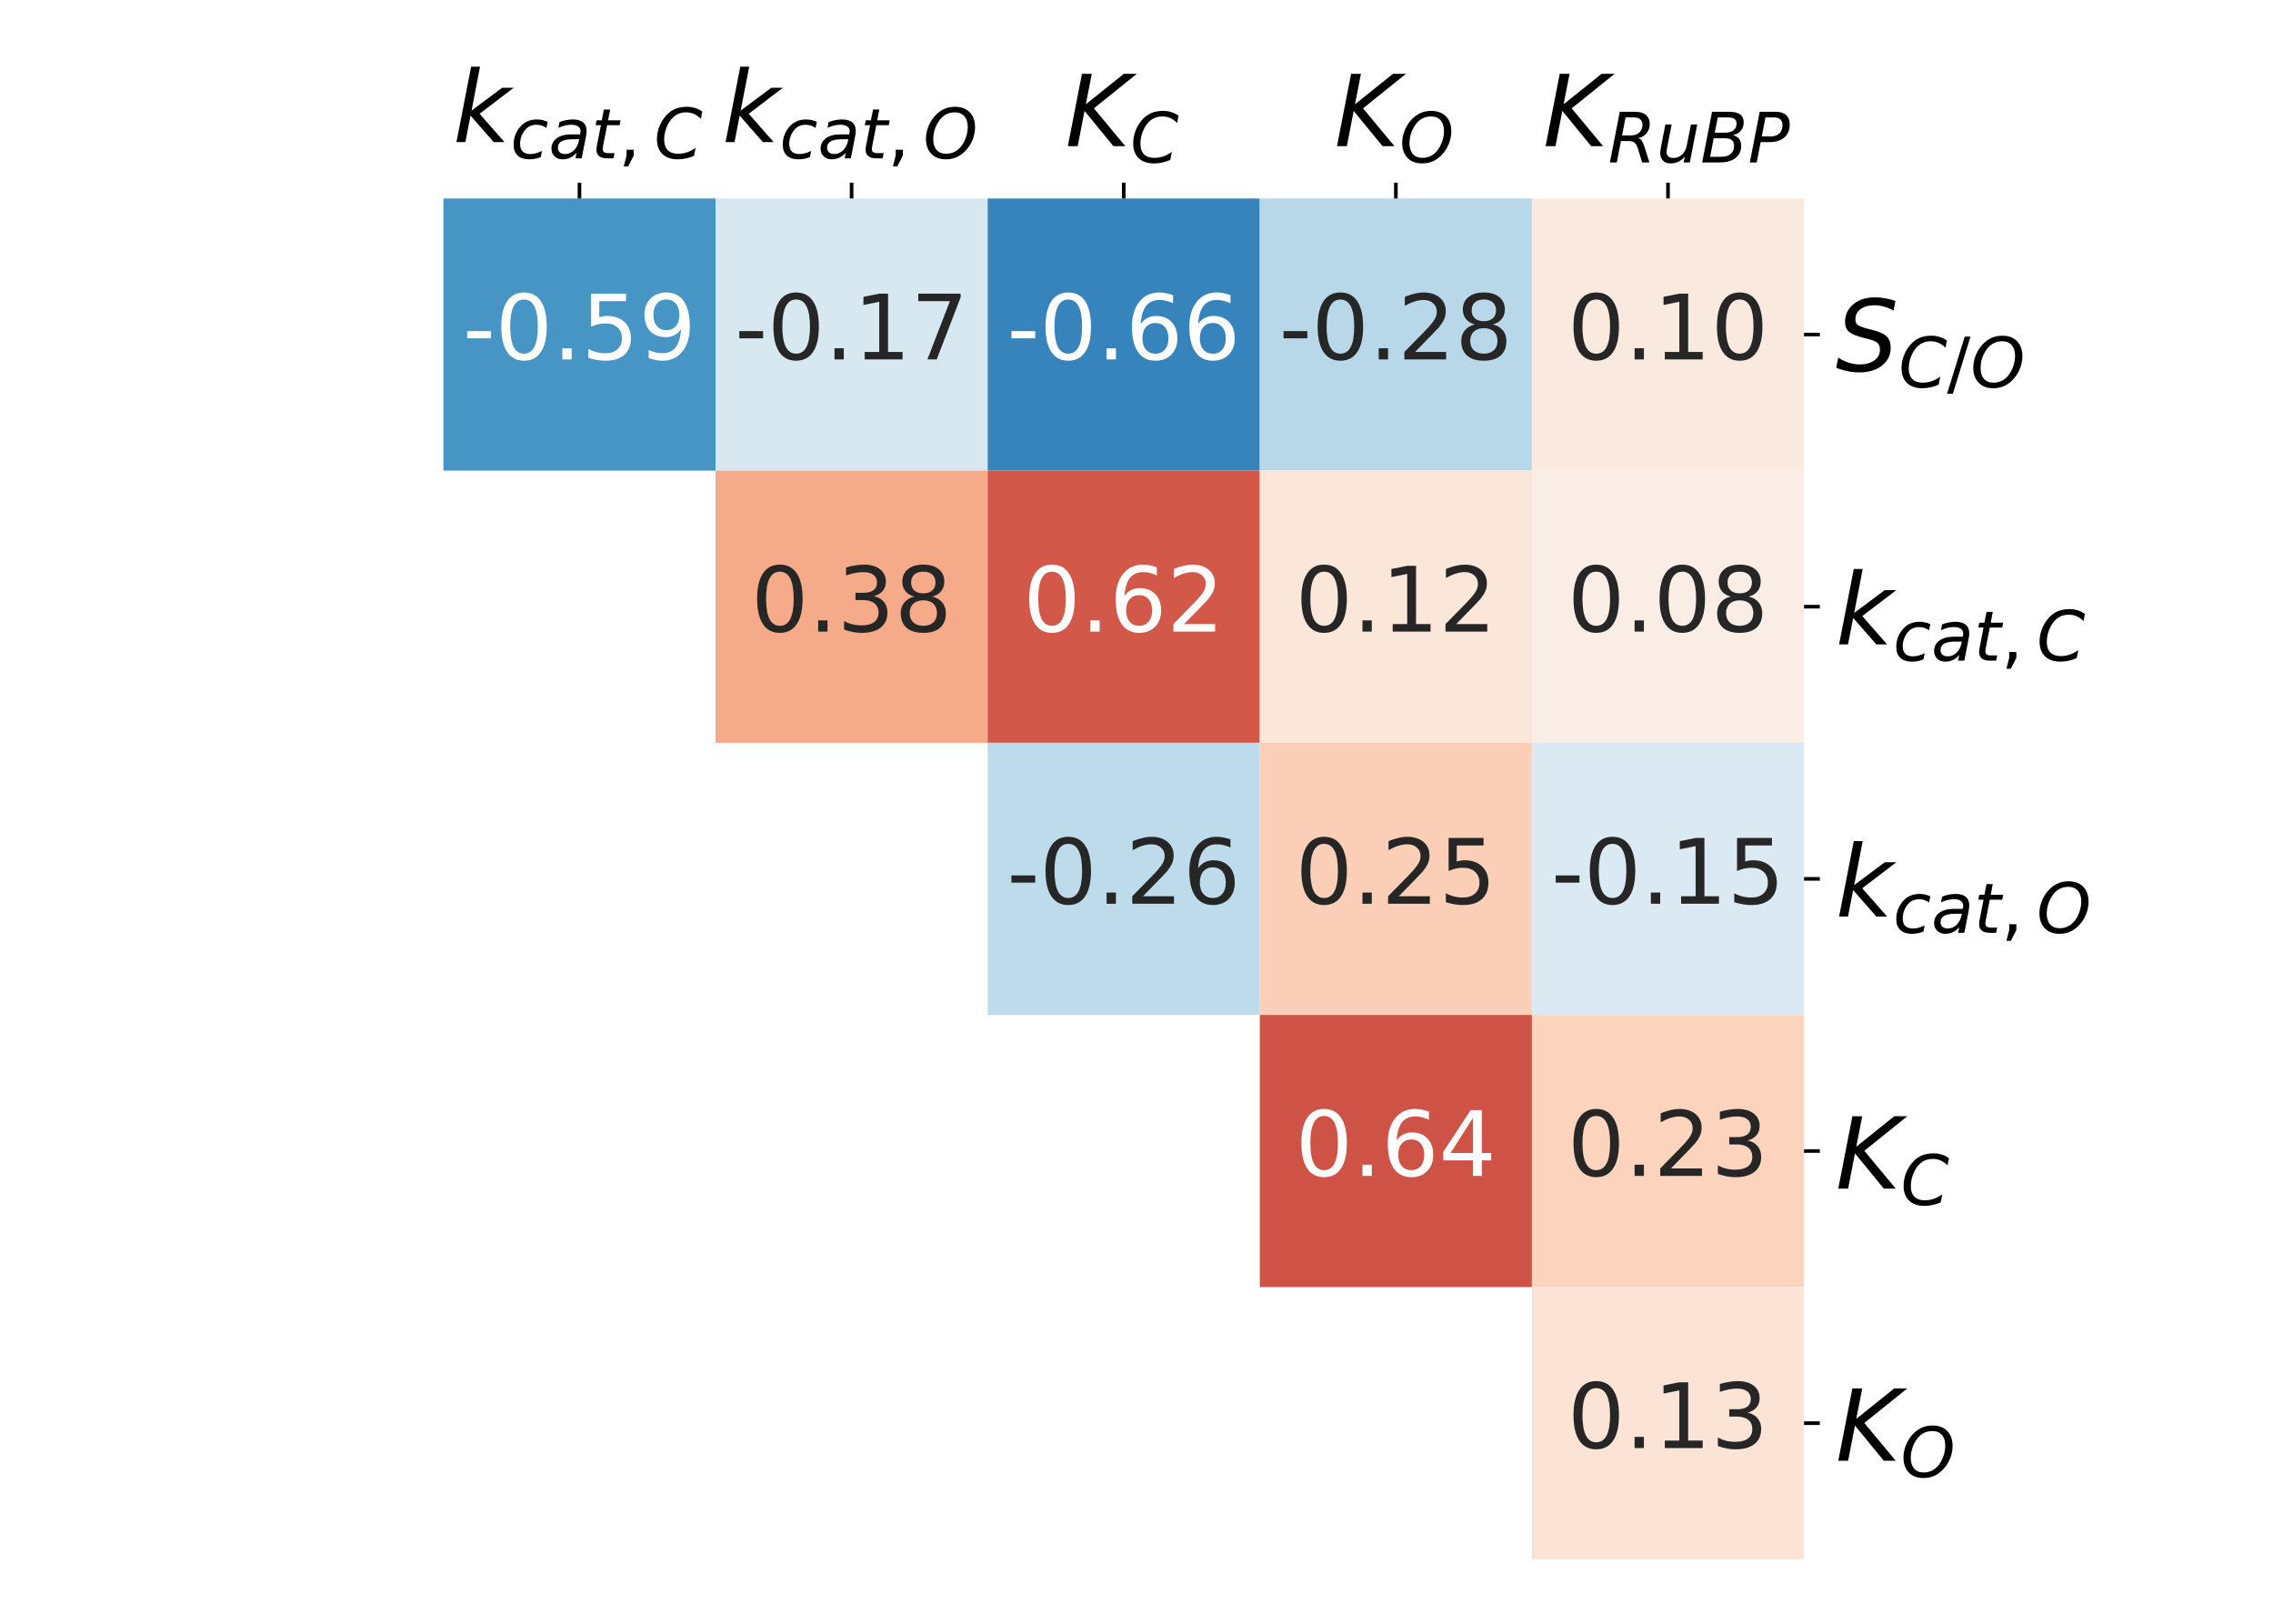 <?xml version="1.0" encoding="utf-8" standalone="no"?>
<!DOCTYPE svg PUBLIC "-//W3C//DTD SVG 1.1//EN"
  "http://www.w3.org/Graphics/SVG/1.1/DTD/svg11.dtd">
<!-- Created with matplotlib (http://matplotlib.org/) -->
<svg height="360pt" version="1.1" viewBox="0 0 504 360" width="504pt" xmlns="http://www.w3.org/2000/svg" xmlns:xlink="http://www.w3.org/1999/xlink">
 <defs>
  <style type="text/css">
*{stroke-linecap:butt;stroke-linejoin:round;}
  </style>
 </defs>
 <g id="figure_1">
  <g id="patch_1">
   <path d="M 0 360 
L 504 360 
L 504 0 
L 0 0 
z
" style="fill:#ffffff;"/>
  </g>
  <g id="axes_1">
   <g id="patch_2">
    <path d="M 98.319 345.7 
L 400.019 345.7 
L 400.019 44 
L 98.319 44 
z
" style="fill:#ffffff;"/>
   </g>
   <g id="QuadMesh_1">
    <path clip-path="url(#pfd638d1e6e)" d="M 98.319 44 
L 158.659 44 
L 158.659 104.34 
L 98.319 104.34 
L 98.319 44 
" style="fill:#4695c4;"/>
    <path clip-path="url(#pfd638d1e6e)" d="M 158.659 44 
L 218.999 44 
L 218.999 104.34 
L 158.659 104.34 
L 158.659 44 
" style="fill:#d7e8f1;"/>
    <path clip-path="url(#pfd638d1e6e)" d="M 218.999 44 
L 279.339 44 
L 279.339 104.34 
L 218.999 104.34 
L 218.999 44 
" style="fill:#3783bb;"/>
    <path clip-path="url(#pfd638d1e6e)" d="M 279.339 44 
L 339.679 44 
L 339.679 104.34 
L 279.339 104.34 
L 279.339 44 
" style="fill:#b8d8e9;"/>
    <path clip-path="url(#pfd638d1e6e)" d="M 339.679 44 
L 400.019 44 
L 400.019 104.34 
L 339.679 104.34 
L 339.679 44 
" style="fill:#fae9df;"/>
    <path clip-path="url(#pfd638d1e6e)" d="M 98.319 104.34 
L 158.659 104.34 
L 158.659 164.68 
L 98.319 164.68 
L 98.319 104.34 
" style="fill:none;"/>
    <path clip-path="url(#pfd638d1e6e)" d="M 158.659 104.34 
L 218.999 104.34 
L 218.999 164.68 
L 158.659 164.68 
L 158.659 104.34 
" style="fill:#f5aa89;"/>
    <path clip-path="url(#pfd638d1e6e)" d="M 218.999 104.34 
L 279.339 104.34 
L 279.339 164.68 
L 218.999 164.68 
L 218.999 104.34 
" style="fill:#d25849;"/>
    <path clip-path="url(#pfd638d1e6e)" d="M 279.339 104.34 
L 339.679 104.34 
L 339.679 164.68 
L 279.339 164.68 
L 279.339 104.34 
" style="fill:#fbe6da;"/>
    <path clip-path="url(#pfd638d1e6e)" d="M 339.679 104.34 
L 400.019 104.34 
L 400.019 164.68 
L 339.679 164.68 
L 339.679 104.34 
" style="fill:#f9ede5;"/>
    <path clip-path="url(#pfd638d1e6e)" d="M 98.319 164.68 
L 158.659 164.68 
L 158.659 225.02 
L 98.319 225.02 
L 98.319 164.68 
" style="fill:none;"/>
    <path clip-path="url(#pfd638d1e6e)" d="M 158.659 164.68 
L 218.999 164.68 
L 218.999 225.02 
L 158.659 225.02 
L 158.659 164.68 
" style="fill:none;"/>
    <path clip-path="url(#pfd638d1e6e)" d="M 218.999 164.68 
L 279.339 164.68 
L 279.339 225.02 
L 218.999 225.02 
L 218.999 164.68 
" style="fill:#bddbea;"/>
    <path clip-path="url(#pfd638d1e6e)" d="M 279.339 164.68 
L 339.679 164.68 
L 339.679 225.02 
L 279.339 225.02 
L 279.339 164.68 
" style="fill:#fbceb7;"/>
    <path clip-path="url(#pfd638d1e6e)" d="M 339.679 164.68 
L 400.019 164.68 
L 400.019 225.02 
L 339.679 225.02 
L 339.679 164.68 
" style="fill:#dae9f2;"/>
    <path clip-path="url(#pfd638d1e6e)" d="M 98.319 225.02 
L 158.659 225.02 
L 158.659 285.36 
L 98.319 285.36 
L 98.319 225.02 
" style="fill:none;"/>
    <path clip-path="url(#pfd638d1e6e)" d="M 158.659 225.02 
L 218.999 225.02 
L 218.999 285.36 
L 158.659 285.36 
L 158.659 225.02 
" style="fill:none;"/>
    <path clip-path="url(#pfd638d1e6e)" d="M 218.999 225.02 
L 279.339 225.02 
L 279.339 285.36 
L 218.999 285.36 
L 218.999 225.02 
" style="fill:none;"/>
    <path clip-path="url(#pfd638d1e6e)" d="M 279.339 225.02 
L 339.679 225.02 
L 339.679 285.36 
L 279.339 285.36 
L 279.339 225.02 
" style="fill:#cf5246;"/>
    <path clip-path="url(#pfd638d1e6e)" d="M 339.679 225.02 
L 400.019 225.02 
L 400.019 285.36 
L 339.679 285.36 
L 339.679 225.02 
" style="fill:#fcd3bc;"/>
    <path clip-path="url(#pfd638d1e6e)" d="M 98.319 285.36 
L 158.659 285.36 
L 158.659 345.7 
L 98.319 345.7 
L 98.319 285.36 
" style="fill:none;"/>
    <path clip-path="url(#pfd638d1e6e)" d="M 158.659 285.36 
L 218.999 285.36 
L 218.999 345.7 
L 158.659 345.7 
L 158.659 285.36 
" style="fill:none;"/>
    <path clip-path="url(#pfd638d1e6e)" d="M 218.999 285.36 
L 279.339 285.36 
L 279.339 345.7 
L 218.999 345.7 
L 218.999 285.36 
" style="fill:none;"/>
    <path clip-path="url(#pfd638d1e6e)" d="M 279.339 285.36 
L 339.679 285.36 
L 339.679 345.7 
L 279.339 345.7 
L 279.339 285.36 
" style="fill:none;"/>
    <path clip-path="url(#pfd638d1e6e)" d="M 339.679 285.36 
L 400.019 285.36 
L 400.019 345.7 
L 339.679 345.7 
L 339.679 285.36 
" style="fill:#fbe4d6;"/>
   </g>
   <g id="matplotlib.axis_1">
    <g id="xtick_1">
     <g id="line2d_1">
      <defs>
       <path d="M 0 0 
L 0 -3.5 
" id="m52f8e747b7" style="stroke:#000000;stroke-width:0.8;"/>
      </defs>
      <g>
       <use style="stroke:#000000;stroke-width:0.8;" x="128.489" xlink:href="#m52f8e747b7" y="44"/>
      </g>
     </g>
     <g id="text_1">
      <!-- $k_{cat,C}$ -->
      <defs>
       <path d="M 18.312 75.984 
L 27.297 75.984 
L 18.703 31.688 
L 49.516 54.688 
L 61.188 54.688 
L 26.812 28.516 
L 51.906 0 
L 41.016 0 
L 17.672 26.703 
L 12.5 0 
L 3.516 0 
z
" id="DejaVuSans-Oblique-6b"/>
       <path d="M 53.609 52.594 
L 51.812 43.703 
Q 48.578 46.047 44.938 47.219 
Q 41.312 48.391 37.406 48.391 
Q 33.109 48.391 29.219 46.875 
Q 25.344 45.359 22.703 42.578 
Q 18.5 38.328 16.203 32.609 
Q 13.922 26.906 13.922 20.797 
Q 13.922 13.422 17.609 9.812 
Q 21.297 6.203 28.812 6.203 
Q 32.516 6.203 36.688 7.328 
Q 40.875 8.453 45.406 10.688 
L 43.703 1.812 
Q 39.797 0.203 35.672 -0.609 
Q 31.547 -1.422 27.203 -1.422 
Q 16.312 -1.422 10.453 4.016 
Q 4.594 9.469 4.594 19.578 
Q 4.594 28.078 7.641 35.234 
Q 10.688 42.391 16.703 48.094 
Q 20.797 52 26.312 54 
Q 31.844 56 38.375 56 
Q 42.188 56 45.938 55.141 
Q 49.703 54.297 53.609 52.594 
z
" id="DejaVuSans-Oblique-63"/>
       <path d="M 53.719 31.203 
L 47.609 0 
L 38.625 0 
L 40.281 8.297 
Q 36.328 3.422 31.266 1 
Q 26.219 -1.422 20.016 -1.422 
Q 13.031 -1.422 8.562 2.844 
Q 4.109 7.125 4.109 13.812 
Q 4.109 23.391 11.75 28.953 
Q 19.391 34.516 32.812 34.516 
L 45.312 34.516 
L 45.797 36.922 
Q 45.906 37.312 45.953 37.766 
Q 46 38.234 46 39.203 
Q 46 43.562 42.453 45.969 
Q 38.922 48.391 32.516 48.391 
Q 28.125 48.391 23.5 47.266 
Q 18.891 46.141 14.016 43.891 
L 15.578 52.203 
Q 20.656 54.109 25.516 55.047 
Q 30.375 56 34.906 56 
Q 44.578 56 49.625 51.797 
Q 54.688 47.609 54.688 39.594 
Q 54.688 37.984 54.438 35.812 
Q 54.203 33.641 53.719 31.203 
z
M 44 27.484 
L 35.016 27.484 
Q 23.969 27.484 18.672 24.531 
Q 13.375 21.578 13.375 15.375 
Q 13.375 11.078 16.078 8.641 
Q 18.797 6.203 23.578 6.203 
Q 30.906 6.203 36.375 11.453 
Q 41.844 16.703 43.609 25.484 
z
" id="DejaVuSans-Oblique-61"/>
       <path d="M 42.281 54.688 
L 40.922 47.703 
L 23 47.703 
L 17.188 18.016 
Q 16.891 16.359 16.75 15.234 
Q 16.609 14.109 16.609 13.484 
Q 16.609 10.359 18.484 8.938 
Q 20.359 7.516 24.516 7.516 
L 33.594 7.516 
L 32.078 0 
L 23.484 0 
Q 15.484 0 11.547 3.125 
Q 7.625 6.25 7.625 12.594 
Q 7.625 13.719 7.766 15.062 
Q 7.906 16.406 8.203 18.016 
L 14.016 47.703 
L 6.391 47.703 
L 7.812 54.688 
L 15.281 54.688 
L 18.312 70.219 
L 27.297 70.219 
L 24.312 54.688 
z
" id="DejaVuSans-Oblique-74"/>
       <path d="M 11.719 12.406 
L 22.016 12.406 
L 22.016 4 
L 14.016 -11.625 
L 7.719 -11.625 
L 11.719 4 
z
" id="DejaVuSans-2c"/>
       <path d="M 69.484 67.281 
L 67.484 56.891 
Q 62.797 61.625 57.547 63.922 
Q 52.297 66.219 46.188 66.219 
Q 37.844 66.219 31.516 62.203 
Q 25.203 58.203 20.609 50 
Q 17.672 44.734 16.125 38.844 
Q 14.594 32.953 14.594 27 
Q 14.594 17.047 19.75 11.812 
Q 24.906 6.594 34.719 6.594 
Q 41.5 6.594 47.75 8.766 
Q 54 10.938 59.906 15.281 
L 57.625 3.609 
Q 51.812 1.125 45.875 -0.141 
Q 39.938 -1.422 33.984 -1.422 
Q 19.969 -1.422 12.078 6.188 
Q 4.203 13.812 4.203 27.391 
Q 4.203 36.078 7.203 44.469 
Q 10.203 52.875 15.828 59.812 
Q 21.781 67.188 29.422 70.703 
Q 37.062 74.219 47.219 74.219 
Q 53.469 74.219 59.062 72.484 
Q 64.656 70.75 69.484 67.281 
z
" id="DejaVuSans-Oblique-43"/>
      </defs>
      <g transform="translate(100.439 31.5)scale(0.22 -0.22)">
       <use transform="translate(0 0.016)" xlink:href="#DejaVuSans-Oblique-6b"/>
       <use transform="translate(57.91 -16.391)scale(0.7)" xlink:href="#DejaVuSans-Oblique-63"/>
       <use transform="translate(96.396 -16.391)scale(0.7)" xlink:href="#DejaVuSans-Oblique-61"/>
       <use transform="translate(139.292 -16.391)scale(0.7)" xlink:href="#DejaVuSans-Oblique-74"/>
       <use transform="translate(166.738 -16.391)scale(0.7)" xlink:href="#DejaVuSans-2c"/>
       <use transform="translate(202.627 -16.391)scale(0.7)" xlink:href="#DejaVuSans-Oblique-43"/>
      </g>
     </g>
    </g>
    <g id="xtick_2">
     <g id="line2d_2">
      <g>
       <use style="stroke:#000000;stroke-width:0.8;" x="188.829" xlink:href="#m52f8e747b7" y="44"/>
      </g>
     </g>
     <g id="text_2">
      <!-- $k_{cat,O}$ -->
      <defs>
       <path d="M 45.609 66.219 
Q 37.5 66.219 31.297 62.281 
Q 25.094 58.344 20.516 50.297 
Q 17.578 45.172 16.031 39.406 
Q 14.5 33.641 14.5 27.781 
Q 14.5 17.625 19.359 12.109 
Q 24.219 6.594 33.109 6.594 
Q 41.109 6.594 47.375 10.562 
Q 53.656 14.547 58.109 22.406 
Q 61.078 27.688 62.641 33.469 
Q 64.203 39.266 64.203 45.016 
Q 64.203 55.125 59.312 60.672 
Q 54.438 66.219 45.609 66.219 
z
M 32.812 -1.422 
Q 19.391 -1.422 11.688 6.531 
Q 4 14.5 4 28.328 
Q 4 36.234 7 44.484 
Q 10.016 52.734 15.281 59.188 
Q 21.484 66.75 29.094 70.484 
Q 36.719 74.219 45.906 74.219 
Q 59.281 74.219 66.984 66.328 
Q 74.703 58.453 74.703 44.828 
Q 74.703 36.422 71.766 28.312 
Q 68.844 20.219 63.375 13.625 
Q 57.125 6 49.578 2.281 
Q 42.047 -1.422 32.812 -1.422 
z
" id="DejaVuSans-Oblique-4f"/>
      </defs>
      <g transform="translate(160.119 31.5)scale(0.22 -0.22)">
       <use transform="translate(0 0.016)" xlink:href="#DejaVuSans-Oblique-6b"/>
       <use transform="translate(57.91 -16.391)scale(0.7)" xlink:href="#DejaVuSans-Oblique-63"/>
       <use transform="translate(96.396 -16.391)scale(0.7)" xlink:href="#DejaVuSans-Oblique-61"/>
       <use transform="translate(139.292 -16.391)scale(0.7)" xlink:href="#DejaVuSans-Oblique-74"/>
       <use transform="translate(166.738 -16.391)scale(0.7)" xlink:href="#DejaVuSans-2c"/>
       <use transform="translate(202.627 -16.391)scale(0.7)" xlink:href="#DejaVuSans-Oblique-4f"/>
      </g>
     </g>
    </g>
    <g id="xtick_3">
     <g id="line2d_3">
      <g>
       <use style="stroke:#000000;stroke-width:0.8;" x="249.169" xlink:href="#m52f8e747b7" y="44"/>
      </g>
     </g>
     <g id="text_3">
      <!-- $K_C$ -->
      <defs>
       <path d="M 16.891 72.906 
L 26.812 72.906 
L 20.797 42.188 
L 59.078 72.906 
L 72.219 72.906 
L 28.906 38.094 
L 60.594 0 
L 48.578 0 
L 19.484 35.5 
L 12.594 0 
L 2.688 0 
z
" id="DejaVuSans-Oblique-4b"/>
      </defs>
      <g transform="translate(236.189 32.425)scale(0.22 -0.22)">
       <use transform="translate(0 0.094)" xlink:href="#DejaVuSans-Oblique-4b"/>
       <use transform="translate(65.576 -16.312)scale(0.7)" xlink:href="#DejaVuSans-Oblique-43"/>
      </g>
     </g>
    </g>
    <g id="xtick_4">
     <g id="line2d_4">
      <g>
       <use style="stroke:#000000;stroke-width:0.8;" x="309.509" xlink:href="#m52f8e747b7" y="44"/>
      </g>
     </g>
     <g id="text_4">
      <!-- $K_O$ -->
      <g transform="translate(295.869 32.425)scale(0.22 -0.22)">
       <use transform="translate(0 0.094)" xlink:href="#DejaVuSans-Oblique-4b"/>
       <use transform="translate(65.576 -16.312)scale(0.7)" xlink:href="#DejaVuSans-Oblique-4f"/>
      </g>
     </g>
    </g>
    <g id="xtick_5">
     <g id="line2d_5">
      <g>
       <use style="stroke:#000000;stroke-width:0.8;" x="369.849" xlink:href="#m52f8e747b7" y="44"/>
      </g>
     </g>
     <g id="text_5">
      <!-- $K_{RuBP}$ -->
      <defs>
       <path d="M 25.203 64.797 
L 20.219 38.922 
L 32.906 38.922 
Q 40.375 38.922 44.984 43.047 
Q 49.609 47.172 49.609 53.812 
Q 49.609 59.125 46.5 61.953 
Q 43.406 64.797 37.594 64.797 
z
M 43.312 35.016 
Q 46.438 34.281 48.516 31.391 
Q 50.594 28.516 53.328 19.922 
L 59.516 0 
L 49.125 0 
L 43.406 18.703 
Q 41.219 25.922 38.328 28.359 
Q 35.453 30.812 29.5 30.812 
L 18.609 30.812 
L 12.594 0 
L 2.688 0 
L 16.891 72.906 
L 39.109 72.906 
Q 49.219 72.906 54.609 68.328 
Q 60.016 63.766 60.016 55.172 
Q 60.016 47.562 55.422 41.984 
Q 50.828 36.422 43.312 35.016 
z
" id="DejaVuSans-Oblique-52"/>
       <path d="M 6.688 21.688 
L 13.094 54.688 
L 22.125 54.688 
L 15.719 22.016 
Q 15.234 19.625 15.016 17.922 
Q 14.797 16.219 14.797 15.094 
Q 14.797 10.938 17.328 8.656 
Q 19.875 6.391 24.516 6.391 
Q 31.734 6.391 37 11.266 
Q 42.281 16.156 43.891 24.422 
L 49.906 54.688 
L 58.891 54.688 
L 48.297 0 
L 39.312 0 
L 41.109 8.594 
Q 37.312 3.812 32.062 1.188 
Q 26.812 -1.422 20.906 -1.422 
Q 13.719 -1.422 9.719 2.516 
Q 5.719 6.453 5.719 13.484 
Q 5.719 14.938 5.953 17.141 
Q 6.203 19.344 6.688 21.688 
z
" id="DejaVuSans-Oblique-75"/>
       <path d="M 16.891 72.906 
L 42.094 72.906 
Q 52.344 72.906 57.422 69.094 
Q 62.5 65.281 62.5 57.625 
Q 62.5 50.594 58.125 45.484 
Q 53.766 40.375 46.688 39.312 
Q 52.734 37.938 55.766 34.078 
Q 58.797 30.219 58.797 23.781 
Q 58.797 12.797 50.656 6.391 
Q 42.531 0 28.422 0 
L 2.688 0 
z
M 19.281 34.812 
L 14.109 8.109 
L 29.984 8.109 
Q 38.922 8.109 43.75 12.203 
Q 48.578 16.312 48.578 23.781 
Q 48.578 29.547 45.375 32.172 
Q 42.188 34.812 35.109 34.812 
z
M 25.094 64.797 
L 20.797 42.828 
L 35.5 42.828 
Q 43.359 42.828 47.781 46.234 
Q 52.203 49.656 52.203 55.719 
Q 52.203 60.453 49.219 62.625 
Q 46.234 64.797 39.703 64.797 
z
" id="DejaVuSans-Oblique-42"/>
       <path d="M 16.891 72.906 
L 39.703 72.906 
Q 49.656 72.906 54.875 68.266 
Q 60.109 63.625 60.109 54.688 
Q 60.109 42.672 52.391 35.984 
Q 44.672 29.297 30.719 29.297 
L 18.312 29.297 
L 12.594 0 
L 2.688 0 
z
M 25.203 64.797 
L 19.922 37.406 
L 32.328 37.406 
Q 40.719 37.406 45.203 41.703 
Q 49.703 46 49.703 54 
Q 49.703 59.125 46.656 61.953 
Q 43.609 64.797 38.094 64.797 
z
" id="DejaVuSans-Oblique-50"/>
      </defs>
      <g transform="translate(342.129 32.425)scale(0.22 -0.22)">
       <use transform="translate(0 0.094)" xlink:href="#DejaVuSans-Oblique-4b"/>
       <use transform="translate(65.576 -16.312)scale(0.7)" xlink:href="#DejaVuSans-Oblique-52"/>
       <use transform="translate(114.214 -16.312)scale(0.7)" xlink:href="#DejaVuSans-Oblique-75"/>
       <use transform="translate(158.579 -16.312)scale(0.7)" xlink:href="#DejaVuSans-Oblique-42"/>
       <use transform="translate(206.602 -16.312)scale(0.7)" xlink:href="#DejaVuSans-Oblique-50"/>
      </g>
     </g>
    </g>
   </g>
   <g id="matplotlib.axis_2">
    <g id="ytick_1">
     <g id="line2d_6">
      <defs>
       <path d="M 0 0 
L 3.5 0 
" id="m36fd13c6ee" style="stroke:#000000;stroke-width:0.8;"/>
      </defs>
      <g>
       <use style="stroke:#000000;stroke-width:0.8;" x="400.019" xlink:href="#m36fd13c6ee" y="74.17"/>
      </g>
     </g>
     <g id="text_6">
      <!-- $S_{C/O}$ -->
      <defs>
       <path d="M 60.297 70.516 
L 58.406 60.891 
Q 53.469 63.531 48.609 64.875 
Q 43.75 66.219 39.203 66.219 
Q 30.375 66.219 25.141 62.359 
Q 19.922 58.5 19.922 52.094 
Q 19.922 48.578 21.844 46.703 
Q 23.781 44.828 31.781 42.672 
L 37.703 41.219 
Q 47.703 38.625 51.609 34.641 
Q 55.516 30.672 55.516 23.484 
Q 55.516 12.453 46.844 5.516 
Q 38.188 -1.422 24.031 -1.422 
Q 18.219 -1.422 12.359 -0.266 
Q 6.5 0.875 0.594 3.219 
L 2.594 13.375 
Q 8.016 10.016 13.453 8.297 
Q 18.891 6.594 24.312 6.594 
Q 33.547 6.594 39.109 10.688 
Q 44.672 14.797 44.672 21.391 
Q 44.672 25.781 42.453 28.047 
Q 40.234 30.328 32.906 32.172 
L 27 33.688 
Q 16.891 36.328 13.203 39.766 
Q 9.516 43.219 9.516 49.422 
Q 9.516 60.297 17.891 67.25 
Q 26.266 74.219 39.703 74.219 
Q 44.922 74.219 50.047 73.281 
Q 55.172 72.359 60.297 70.516 
z
" id="DejaVuSans-Oblique-53"/>
       <path d="M 25.391 72.906 
L 33.688 72.906 
L 8.297 -9.281 
L 0 -9.281 
z
" id="DejaVuSans-2f"/>
      </defs>
      <g transform="translate(407.019 82.42)scale(0.22 -0.22)">
       <use transform="translate(0 0.781)" xlink:href="#DejaVuSans-Oblique-53"/>
       <use transform="translate(63.477 -15.625)scale(0.7)" xlink:href="#DejaVuSans-Oblique-43"/>
       <use transform="translate(112.354 -15.625)scale(0.7)" xlink:href="#DejaVuSans-2f"/>
       <use transform="translate(135.938 -15.625)scale(0.7)" xlink:href="#DejaVuSans-Oblique-4f"/>
      </g>
     </g>
    </g>
    <g id="ytick_2">
     <g id="line2d_7">
      <g>
       <use style="stroke:#000000;stroke-width:0.8;" x="400.019" xlink:href="#m36fd13c6ee" y="134.51"/>
      </g>
     </g>
     <g id="text_7">
      <!-- $k_{cat,C}$ -->
      <g transform="translate(407.019 142.87)scale(0.22 -0.22)">
       <use transform="translate(0 0.016)" xlink:href="#DejaVuSans-Oblique-6b"/>
       <use transform="translate(57.91 -16.391)scale(0.7)" xlink:href="#DejaVuSans-Oblique-63"/>
       <use transform="translate(96.396 -16.391)scale(0.7)" xlink:href="#DejaVuSans-Oblique-61"/>
       <use transform="translate(139.292 -16.391)scale(0.7)" xlink:href="#DejaVuSans-Oblique-74"/>
       <use transform="translate(166.738 -16.391)scale(0.7)" xlink:href="#DejaVuSans-2c"/>
       <use transform="translate(202.627 -16.391)scale(0.7)" xlink:href="#DejaVuSans-Oblique-43"/>
      </g>
     </g>
    </g>
    <g id="ytick_3">
     <g id="line2d_8">
      <g>
       <use style="stroke:#000000;stroke-width:0.8;" x="400.019" xlink:href="#m36fd13c6ee" y="194.85"/>
      </g>
     </g>
     <g id="text_8">
      <!-- $k_{cat,O}$ -->
      <g transform="translate(407.019 203.21)scale(0.22 -0.22)">
       <use transform="translate(0 0.016)" xlink:href="#DejaVuSans-Oblique-6b"/>
       <use transform="translate(57.91 -16.391)scale(0.7)" xlink:href="#DejaVuSans-Oblique-63"/>
       <use transform="translate(96.396 -16.391)scale(0.7)" xlink:href="#DejaVuSans-Oblique-61"/>
       <use transform="translate(139.292 -16.391)scale(0.7)" xlink:href="#DejaVuSans-Oblique-74"/>
       <use transform="translate(166.738 -16.391)scale(0.7)" xlink:href="#DejaVuSans-2c"/>
       <use transform="translate(202.627 -16.391)scale(0.7)" xlink:href="#DejaVuSans-Oblique-4f"/>
      </g>
     </g>
    </g>
    <g id="ytick_4">
     <g id="line2d_9">
      <g>
       <use style="stroke:#000000;stroke-width:0.8;" x="400.019" xlink:href="#m36fd13c6ee" y="255.19"/>
      </g>
     </g>
     <g id="text_9">
      <!-- $K_C$ -->
      <g transform="translate(407.019 263.548)scale(0.22 -0.22)">
       <use transform="translate(0 0.094)" xlink:href="#DejaVuSans-Oblique-4b"/>
       <use transform="translate(65.576 -16.312)scale(0.7)" xlink:href="#DejaVuSans-Oblique-43"/>
      </g>
     </g>
    </g>
    <g id="ytick_5">
     <g id="line2d_10">
      <g>
       <use style="stroke:#000000;stroke-width:0.8;" x="400.019" xlink:href="#m36fd13c6ee" y="315.53"/>
      </g>
     </g>
     <g id="text_10">
      <!-- $K_O$ -->
      <g transform="translate(407.019 323.888)scale(0.22 -0.22)">
       <use transform="translate(0 0.094)" xlink:href="#DejaVuSans-Oblique-4b"/>
       <use transform="translate(65.576 -16.312)scale(0.7)" xlink:href="#DejaVuSans-Oblique-4f"/>
      </g>
     </g>
    </g>
   </g>
   <g id="text_11">
    <!-- -0.59 -->
    <defs>
     <path d="M 4.891 31.391 
L 31.203 31.391 
L 31.203 23.391 
L 4.891 23.391 
z
" id="DejaVuSans-2d"/>
     <path d="M 31.781 66.406 
Q 24.172 66.406 20.328 58.906 
Q 16.5 51.422 16.5 36.375 
Q 16.5 21.391 20.328 13.891 
Q 24.172 6.391 31.781 6.391 
Q 39.453 6.391 43.281 13.891 
Q 47.125 21.391 47.125 36.375 
Q 47.125 51.422 43.281 58.906 
Q 39.453 66.406 31.781 66.406 
z
M 31.781 74.219 
Q 44.047 74.219 50.516 64.516 
Q 56.984 54.828 56.984 36.375 
Q 56.984 17.969 50.516 8.266 
Q 44.047 -1.422 31.781 -1.422 
Q 19.531 -1.422 13.062 8.266 
Q 6.594 17.969 6.594 36.375 
Q 6.594 54.828 13.062 64.516 
Q 19.531 74.219 31.781 74.219 
z
" id="DejaVuSans-30"/>
     <path d="M 10.688 12.406 
L 21 12.406 
L 21 0 
L 10.688 0 
z
" id="DejaVuSans-2e"/>
     <path d="M 10.797 72.906 
L 49.516 72.906 
L 49.516 64.594 
L 19.828 64.594 
L 19.828 46.734 
Q 21.969 47.469 24.109 47.828 
Q 26.266 48.188 28.422 48.188 
Q 40.625 48.188 47.75 41.5 
Q 54.891 34.812 54.891 23.391 
Q 54.891 11.625 47.562 5.094 
Q 40.234 -1.422 26.906 -1.422 
Q 22.312 -1.422 17.547 -0.641 
Q 12.797 0.141 7.719 1.703 
L 7.719 11.625 
Q 12.109 9.234 16.797 8.062 
Q 21.484 6.891 26.703 6.891 
Q 35.156 6.891 40.078 11.328 
Q 45.016 15.766 45.016 23.391 
Q 45.016 31 40.078 35.438 
Q 35.156 39.891 26.703 39.891 
Q 22.75 39.891 18.812 39.016 
Q 14.891 38.141 10.797 36.281 
z
" id="DejaVuSans-35"/>
     <path d="M 10.984 1.516 
L 10.984 10.5 
Q 14.703 8.734 18.5 7.812 
Q 22.312 6.891 25.984 6.891 
Q 35.75 6.891 40.891 13.453 
Q 46.047 20.016 46.781 33.406 
Q 43.953 29.203 39.594 26.953 
Q 35.25 24.703 29.984 24.703 
Q 19.047 24.703 12.672 31.312 
Q 6.297 37.938 6.297 49.422 
Q 6.297 60.641 12.938 67.422 
Q 19.578 74.219 30.609 74.219 
Q 43.266 74.219 49.922 64.516 
Q 56.594 54.828 56.594 36.375 
Q 56.594 19.141 48.406 8.859 
Q 40.234 -1.422 26.422 -1.422 
Q 22.703 -1.422 18.891 -0.688 
Q 15.094 0.047 10.984 1.516 
z
M 30.609 32.422 
Q 37.25 32.422 41.125 36.953 
Q 45.016 41.5 45.016 49.422 
Q 45.016 57.281 41.125 61.844 
Q 37.25 66.406 30.609 66.406 
Q 23.969 66.406 20.094 61.844 
Q 16.219 57.281 16.219 49.422 
Q 16.219 41.5 20.094 36.953 
Q 23.969 32.422 30.609 32.422 
z
" id="DejaVuSans-39"/>
    </defs>
    <g style="fill:#ffffff;" transform="translate(102.615 79.689)scale(0.2 -0.2)">
     <use xlink:href="#DejaVuSans-2d"/>
     <use x="36.084" xlink:href="#DejaVuSans-30"/>
     <use x="99.707" xlink:href="#DejaVuSans-2e"/>
     <use x="131.494" xlink:href="#DejaVuSans-35"/>
     <use x="195.117" xlink:href="#DejaVuSans-39"/>
    </g>
   </g>
   <g id="text_12">
    <!-- -0.17 -->
    <defs>
     <path d="M 12.406 8.297 
L 28.516 8.297 
L 28.516 63.922 
L 10.984 60.406 
L 10.984 69.391 
L 28.422 72.906 
L 38.281 72.906 
L 38.281 8.297 
L 54.391 8.297 
L 54.391 0 
L 12.406 0 
z
" id="DejaVuSans-31"/>
     <path d="M 8.203 72.906 
L 55.078 72.906 
L 55.078 68.703 
L 28.609 0 
L 18.312 0 
L 43.219 64.594 
L 8.203 64.594 
z
" id="DejaVuSans-37"/>
    </defs>
    <g style="fill:#262626;" transform="translate(162.955 79.689)scale(0.2 -0.2)">
     <use xlink:href="#DejaVuSans-2d"/>
     <use x="36.084" xlink:href="#DejaVuSans-30"/>
     <use x="99.707" xlink:href="#DejaVuSans-2e"/>
     <use x="131.494" xlink:href="#DejaVuSans-31"/>
     <use x="195.117" xlink:href="#DejaVuSans-37"/>
    </g>
   </g>
   <g id="text_13">
    <!-- -0.66 -->
    <defs>
     <path d="M 33.016 40.375 
Q 26.375 40.375 22.484 35.828 
Q 18.609 31.297 18.609 23.391 
Q 18.609 15.531 22.484 10.953 
Q 26.375 6.391 33.016 6.391 
Q 39.656 6.391 43.531 10.953 
Q 47.406 15.531 47.406 23.391 
Q 47.406 31.297 43.531 35.828 
Q 39.656 40.375 33.016 40.375 
z
M 52.594 71.297 
L 52.594 62.312 
Q 48.875 64.062 45.094 64.984 
Q 41.312 65.922 37.594 65.922 
Q 27.828 65.922 22.672 59.328 
Q 17.531 52.734 16.797 39.406 
Q 19.672 43.656 24.016 45.922 
Q 28.375 48.188 33.594 48.188 
Q 44.578 48.188 50.953 41.516 
Q 57.328 34.859 57.328 23.391 
Q 57.328 12.156 50.688 5.359 
Q 44.047 -1.422 33.016 -1.422 
Q 20.359 -1.422 13.672 8.266 
Q 6.984 17.969 6.984 36.375 
Q 6.984 53.656 15.188 63.938 
Q 23.391 74.219 37.203 74.219 
Q 40.922 74.219 44.703 73.484 
Q 48.484 72.75 52.594 71.297 
z
" id="DejaVuSans-36"/>
    </defs>
    <g style="fill:#ffffff;" transform="translate(223.295 79.689)scale(0.2 -0.2)">
     <use xlink:href="#DejaVuSans-2d"/>
     <use x="36.084" xlink:href="#DejaVuSans-30"/>
     <use x="99.707" xlink:href="#DejaVuSans-2e"/>
     <use x="131.494" xlink:href="#DejaVuSans-36"/>
     <use x="195.117" xlink:href="#DejaVuSans-36"/>
    </g>
   </g>
   <g id="text_14">
    <!-- -0.28 -->
    <defs>
     <path d="M 19.188 8.297 
L 53.609 8.297 
L 53.609 0 
L 7.328 0 
L 7.328 8.297 
Q 12.938 14.109 22.625 23.891 
Q 32.328 33.688 34.812 36.531 
Q 39.547 41.844 41.422 45.531 
Q 43.312 49.219 43.312 52.781 
Q 43.312 58.594 39.234 62.25 
Q 35.156 65.922 28.609 65.922 
Q 23.969 65.922 18.812 64.312 
Q 13.672 62.703 7.812 59.422 
L 7.812 69.391 
Q 13.766 71.781 18.938 73 
Q 24.125 74.219 28.422 74.219 
Q 39.75 74.219 46.484 68.547 
Q 53.219 62.891 53.219 53.422 
Q 53.219 48.922 51.531 44.891 
Q 49.859 40.875 45.406 35.406 
Q 44.188 33.984 37.641 27.219 
Q 31.109 20.453 19.188 8.297 
z
" id="DejaVuSans-32"/>
     <path d="M 31.781 34.625 
Q 24.75 34.625 20.719 30.859 
Q 16.703 27.094 16.703 20.516 
Q 16.703 13.922 20.719 10.156 
Q 24.75 6.391 31.781 6.391 
Q 38.812 6.391 42.859 10.172 
Q 46.922 13.969 46.922 20.516 
Q 46.922 27.094 42.891 30.859 
Q 38.875 34.625 31.781 34.625 
z
M 21.922 38.812 
Q 15.578 40.375 12.031 44.719 
Q 8.5 49.078 8.5 55.328 
Q 8.5 64.062 14.719 69.141 
Q 20.953 74.219 31.781 74.219 
Q 42.672 74.219 48.875 69.141 
Q 55.078 64.062 55.078 55.328 
Q 55.078 49.078 51.531 44.719 
Q 48 40.375 41.703 38.812 
Q 48.828 37.156 52.797 32.312 
Q 56.781 27.484 56.781 20.516 
Q 56.781 9.906 50.312 4.234 
Q 43.844 -1.422 31.781 -1.422 
Q 19.734 -1.422 13.25 4.234 
Q 6.781 9.906 6.781 20.516 
Q 6.781 27.484 10.781 32.312 
Q 14.797 37.156 21.922 38.812 
z
M 18.312 54.391 
Q 18.312 48.734 21.844 45.562 
Q 25.391 42.391 31.781 42.391 
Q 38.141 42.391 41.719 45.562 
Q 45.312 48.734 45.312 54.391 
Q 45.312 60.062 41.719 63.234 
Q 38.141 66.406 31.781 66.406 
Q 25.391 66.406 21.844 63.234 
Q 18.312 60.062 18.312 54.391 
z
" id="DejaVuSans-38"/>
    </defs>
    <g style="fill:#262626;" transform="translate(283.635 79.689)scale(0.2 -0.2)">
     <use xlink:href="#DejaVuSans-2d"/>
     <use x="36.084" xlink:href="#DejaVuSans-30"/>
     <use x="99.707" xlink:href="#DejaVuSans-2e"/>
     <use x="131.494" xlink:href="#DejaVuSans-32"/>
     <use x="195.117" xlink:href="#DejaVuSans-38"/>
    </g>
   </g>
   <g id="text_15">
    <!-- 0.10 -->
    <g style="fill:#262626;" transform="translate(347.583 79.689)scale(0.2 -0.2)">
     <use xlink:href="#DejaVuSans-30"/>
     <use x="63.623" xlink:href="#DejaVuSans-2e"/>
     <use x="95.41" xlink:href="#DejaVuSans-31"/>
     <use x="159.033" xlink:href="#DejaVuSans-30"/>
    </g>
   </g>
   <g id="text_16">
    <!-- 0.38 -->
    <defs>
     <path d="M 40.578 39.312 
Q 47.656 37.797 51.625 33 
Q 55.609 28.219 55.609 21.188 
Q 55.609 10.406 48.188 4.484 
Q 40.766 -1.422 27.094 -1.422 
Q 22.516 -1.422 17.656 -0.516 
Q 12.797 0.391 7.625 2.203 
L 7.625 11.719 
Q 11.719 9.328 16.594 8.109 
Q 21.484 6.891 26.812 6.891 
Q 36.078 6.891 40.938 10.547 
Q 45.797 14.203 45.797 21.188 
Q 45.797 27.641 41.281 31.266 
Q 36.766 34.906 28.719 34.906 
L 20.219 34.906 
L 20.219 43.016 
L 29.109 43.016 
Q 36.375 43.016 40.234 45.922 
Q 44.094 48.828 44.094 54.297 
Q 44.094 59.906 40.109 62.906 
Q 36.141 65.922 28.719 65.922 
Q 24.656 65.922 20.016 65.031 
Q 15.375 64.156 9.812 62.312 
L 9.812 71.094 
Q 15.438 72.656 20.344 73.438 
Q 25.25 74.219 29.594 74.219 
Q 40.828 74.219 47.359 69.109 
Q 53.906 64.016 53.906 55.328 
Q 53.906 49.266 50.438 45.094 
Q 46.969 40.922 40.578 39.312 
z
" id="DejaVuSans-33"/>
    </defs>
    <g style="fill:#262626;" transform="translate(166.563 140.029)scale(0.2 -0.2)">
     <use xlink:href="#DejaVuSans-30"/>
     <use x="63.623" xlink:href="#DejaVuSans-2e"/>
     <use x="95.41" xlink:href="#DejaVuSans-33"/>
     <use x="159.033" xlink:href="#DejaVuSans-38"/>
    </g>
   </g>
   <g id="text_17">
    <!-- 0.62 -->
    <g style="fill:#ffffff;" transform="translate(226.903 140.029)scale(0.2 -0.2)">
     <use xlink:href="#DejaVuSans-30"/>
     <use x="63.623" xlink:href="#DejaVuSans-2e"/>
     <use x="95.41" xlink:href="#DejaVuSans-36"/>
     <use x="159.033" xlink:href="#DejaVuSans-32"/>
    </g>
   </g>
   <g id="text_18">
    <!-- 0.12 -->
    <g style="fill:#262626;" transform="translate(287.243 140.029)scale(0.2 -0.2)">
     <use xlink:href="#DejaVuSans-30"/>
     <use x="63.623" xlink:href="#DejaVuSans-2e"/>
     <use x="95.41" xlink:href="#DejaVuSans-31"/>
     <use x="159.033" xlink:href="#DejaVuSans-32"/>
    </g>
   </g>
   <g id="text_19">
    <!-- 0.08 -->
    <g style="fill:#262626;" transform="translate(347.583 140.029)scale(0.2 -0.2)">
     <use xlink:href="#DejaVuSans-30"/>
     <use x="63.623" xlink:href="#DejaVuSans-2e"/>
     <use x="95.41" xlink:href="#DejaVuSans-30"/>
     <use x="159.033" xlink:href="#DejaVuSans-38"/>
    </g>
   </g>
   <g id="text_20">
    <!-- -0.26 -->
    <g style="fill:#262626;" transform="translate(223.295 200.369)scale(0.2 -0.2)">
     <use xlink:href="#DejaVuSans-2d"/>
     <use x="36.084" xlink:href="#DejaVuSans-30"/>
     <use x="99.707" xlink:href="#DejaVuSans-2e"/>
     <use x="131.494" xlink:href="#DejaVuSans-32"/>
     <use x="195.117" xlink:href="#DejaVuSans-36"/>
    </g>
   </g>
   <g id="text_21">
    <!-- 0.25 -->
    <g style="fill:#262626;" transform="translate(287.243 200.369)scale(0.2 -0.2)">
     <use xlink:href="#DejaVuSans-30"/>
     <use x="63.623" xlink:href="#DejaVuSans-2e"/>
     <use x="95.41" xlink:href="#DejaVuSans-32"/>
     <use x="159.033" xlink:href="#DejaVuSans-35"/>
    </g>
   </g>
   <g id="text_22">
    <!-- -0.15 -->
    <g style="fill:#262626;" transform="translate(343.975 200.369)scale(0.2 -0.2)">
     <use xlink:href="#DejaVuSans-2d"/>
     <use x="36.084" xlink:href="#DejaVuSans-30"/>
     <use x="99.707" xlink:href="#DejaVuSans-2e"/>
     <use x="131.494" xlink:href="#DejaVuSans-31"/>
     <use x="195.117" xlink:href="#DejaVuSans-35"/>
    </g>
   </g>
   <g id="text_23">
    <!-- 0.64 -->
    <defs>
     <path d="M 37.797 64.312 
L 12.891 25.391 
L 37.797 25.391 
z
M 35.203 72.906 
L 47.609 72.906 
L 47.609 25.391 
L 58.016 25.391 
L 58.016 17.188 
L 47.609 17.188 
L 47.609 0 
L 37.797 0 
L 37.797 17.188 
L 4.891 17.188 
L 4.891 26.703 
z
" id="DejaVuSans-34"/>
    </defs>
    <g style="fill:#ffffff;" transform="translate(287.243 260.709)scale(0.2 -0.2)">
     <use xlink:href="#DejaVuSans-30"/>
     <use x="63.623" xlink:href="#DejaVuSans-2e"/>
     <use x="95.41" xlink:href="#DejaVuSans-36"/>
     <use x="159.033" xlink:href="#DejaVuSans-34"/>
    </g>
   </g>
   <g id="text_24">
    <!-- 0.23 -->
    <g style="fill:#262626;" transform="translate(347.583 260.709)scale(0.2 -0.2)">
     <use xlink:href="#DejaVuSans-30"/>
     <use x="63.623" xlink:href="#DejaVuSans-2e"/>
     <use x="95.41" xlink:href="#DejaVuSans-32"/>
     <use x="159.033" xlink:href="#DejaVuSans-33"/>
    </g>
   </g>
   <g id="text_25">
    <!-- 0.13 -->
    <g style="fill:#262626;" transform="translate(347.583 321.049)scale(0.2 -0.2)">
     <use xlink:href="#DejaVuSans-30"/>
     <use x="63.623" xlink:href="#DejaVuSans-2e"/>
     <use x="95.41" xlink:href="#DejaVuSans-31"/>
     <use x="159.033" xlink:href="#DejaVuSans-33"/>
    </g>
   </g>
  </g>
 </g>
 <defs>
  <clipPath id="pfd638d1e6e">
   <rect height="301.7" width="301.7" x="98.319" y="44"/>
  </clipPath>
 </defs>
</svg>
